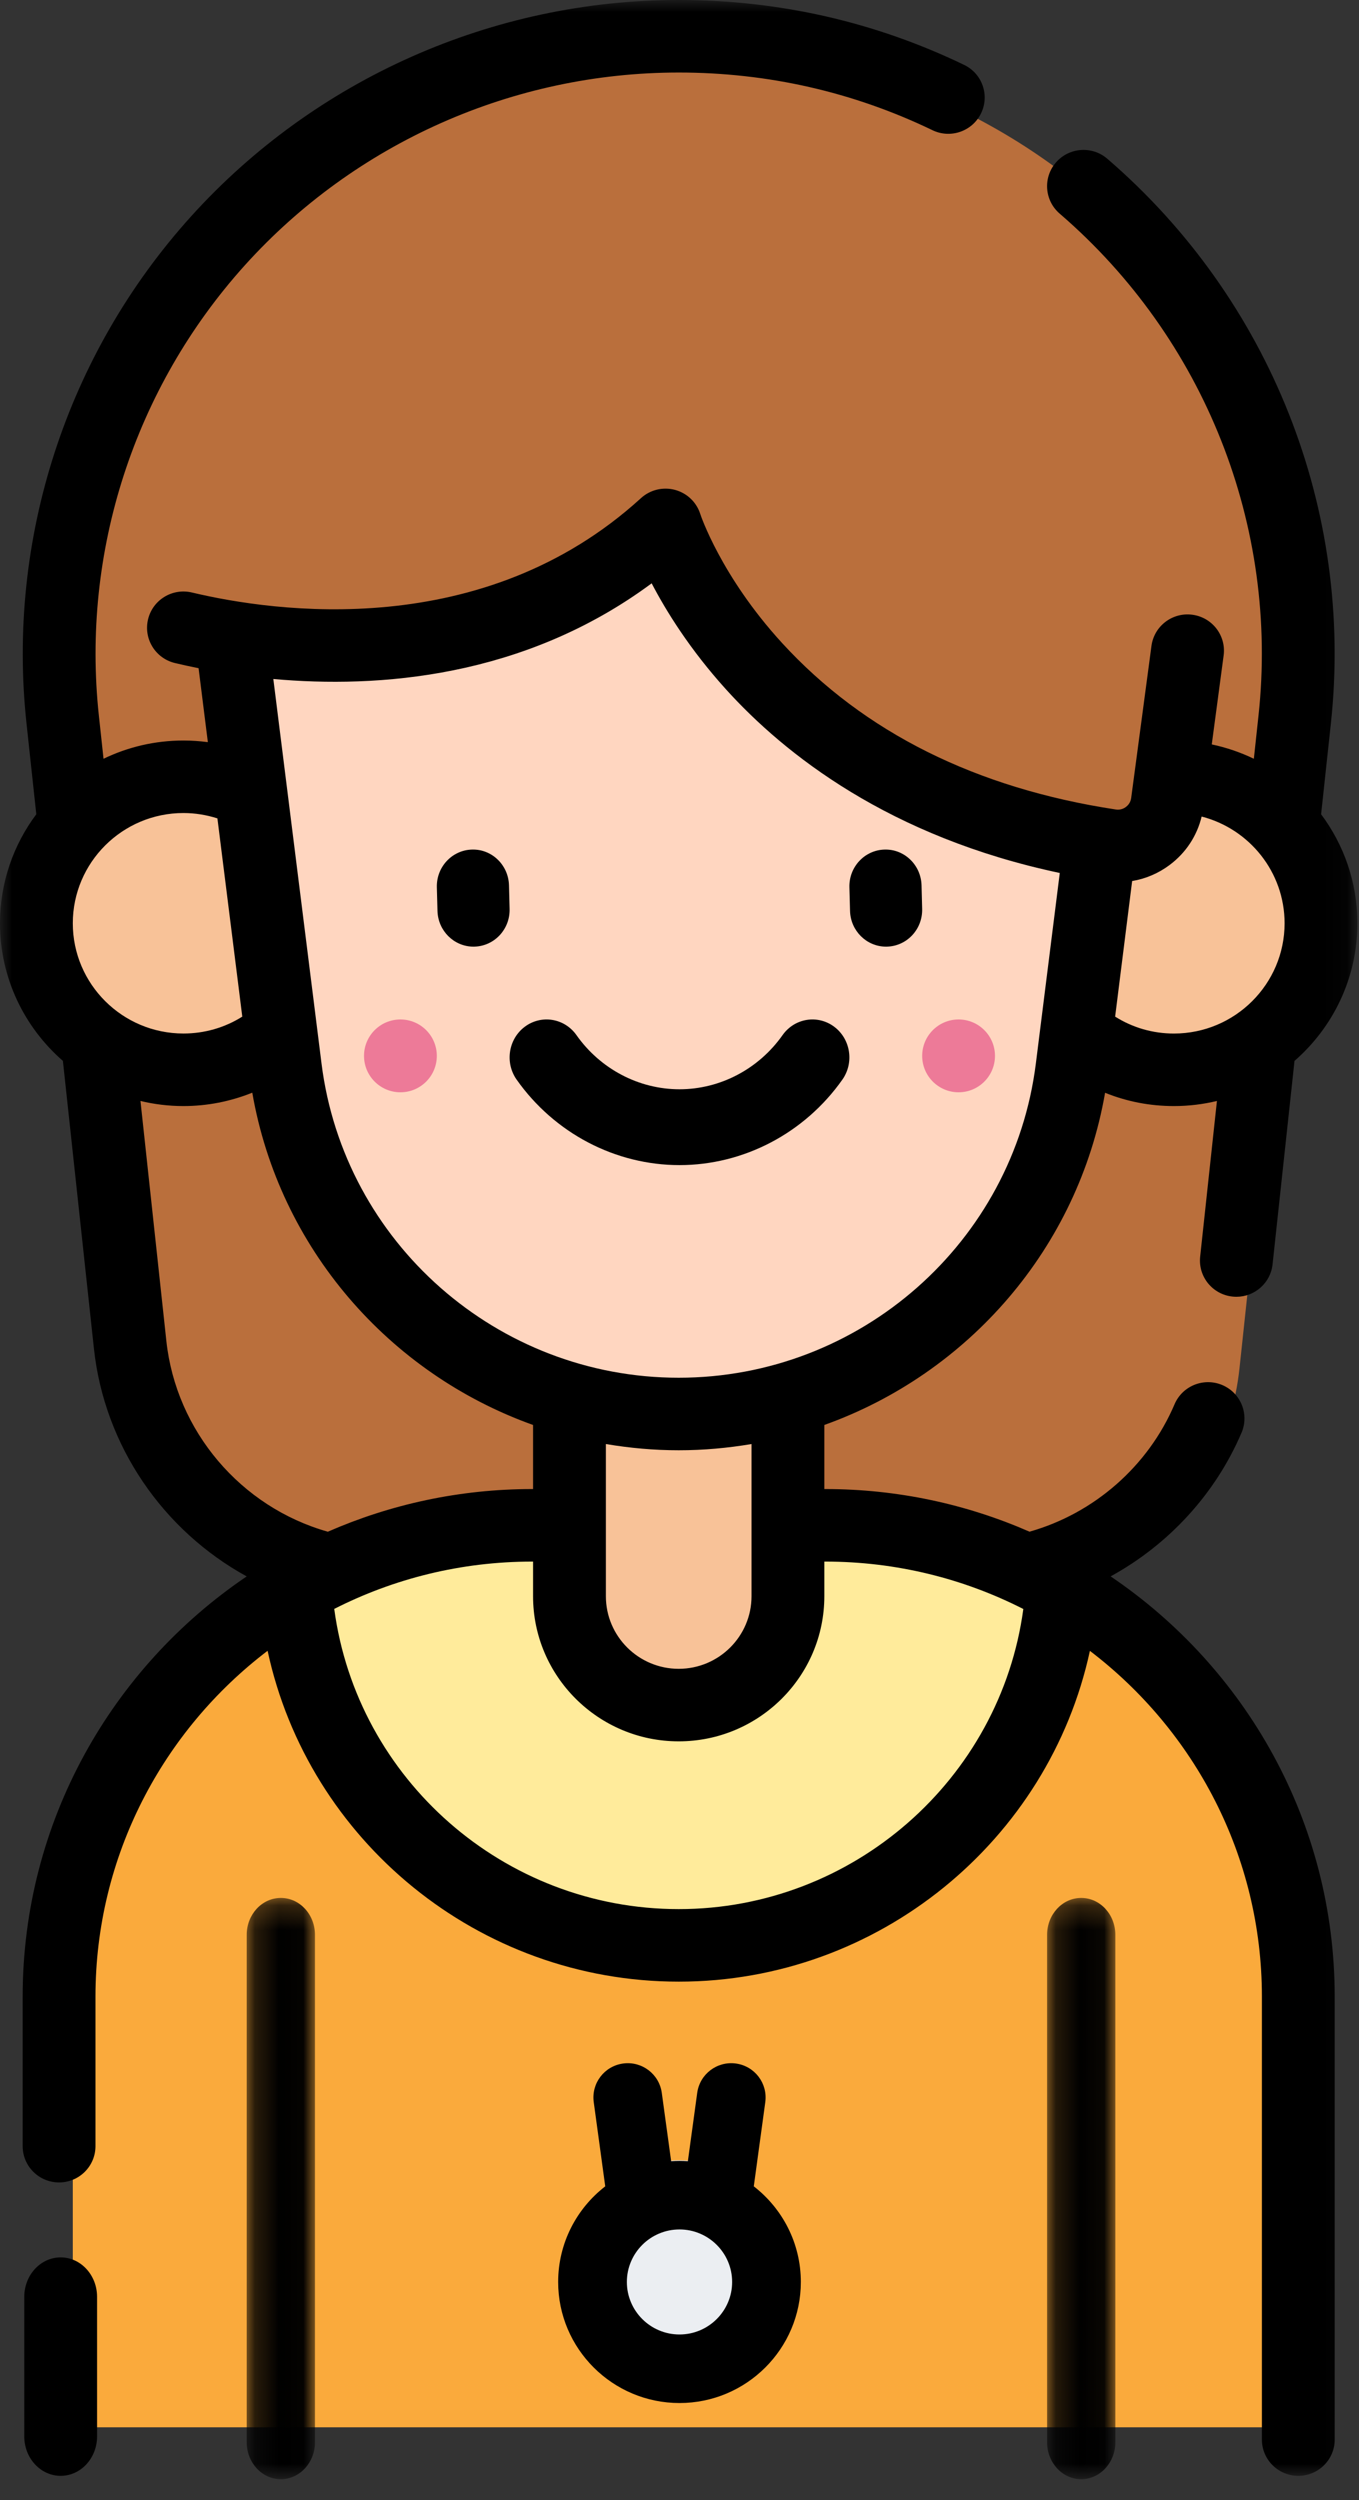 <?xml version="1.0" encoding="UTF-8"?>
<svg width="56px" height="103px" viewBox="0 0 56 103" version="1.1" xmlns="http://www.w3.org/2000/svg" xmlns:xlink="http://www.w3.org/1999/xlink">
    <rect x="0" y="0" width="56" height="103" fill="#333333" stroke="none"/>
    <!-- Generator: Sketch 55.2 (78181) - https://sketchapp.com -->
    <title>Group 42</title>
    <desc>Created with Sketch.</desc>
    <defs>
        <polygon id="path-1" points="0 0 55.934 0 55.934 102 0 102"></polygon>
        <polygon id="path-3" points="0.166 0.191 2.979 0.191 2.979 24.138 0.166 24.138"></polygon>
        <polygon id="path-5" points="0.147 0.191 2.96 0.191 2.96 24.138 0.147 24.138"></polygon>
    </defs>
    <g id="Simulação" stroke="none" stroke-width="1" fill="none" fill-rule="evenodd">
        <g id="Sexo-3" transform="translate(-269, -580)">
            <g id="Group-42" transform="translate(269, 580)">
                <path d="M16.575,66 L40.424,66 C45.897,66 50.491,61.85 51.075,56.375 L53.851,30.39 C55.471,15.227 43.66,2 28.5,2 C13.34,2 1.529,15.227 3.149,30.389 L5.924,56.375 C6.509,61.85 11.103,66 16.575,66" id="Fill-1" fill="#BA6F3C"></path>
                <path d="M54,82.077 L54,100 L3,100 L3,82.077 C3,74.982 6.95,68.793 12.814,65.507 C15.661,63.911 18.956,63 22.469,63 L34.528,63 C38.114,63 41.474,63.949 44.359,65.608 C50.127,68.918 54,75.052 54,82.077" id="Fill-3" fill="#FAAA3C"></path>
                <path d="M43,65.761 C42.436,74.278 35.712,81 27.503,81 C19.257,81 12.513,74.221 12,65.654 C14.796,63.965 18.035,63 21.488,63 L33.338,63 C36.863,62.999 40.164,64.004 43,65.761" id="Fill-5" fill="#FFEB9B"></path>
                <path d="M27.5,70 C25.014,70 23,68 23,65.532 L23,53 L32,53 L32,65.532 C32,68 29.985,70 27.5,70" id="Fill-7" fill="#F8C298"></path>
                <path d="M54,38 C54,41.313 51.314,44 48,44 C44.686,44 42,41.313 42,38 C42,34.686 44.686,32 48,32 C51.314,32 54,34.686 54,38" id="Fill-9" fill="#F8C298"></path>
                <path d="M14,38 C14,41.313 11.314,44 8,44 C4.686,44 2,41.313 2,38 C2,34.686 4.686,32 8,32 C11.314,32 14,34.686 14,38" id="Fill-11" fill="#F8C298"></path>
                <path d="M9,21 L11.879,43.876 C12.895,51.945 19.806,58 28,58 C36.193,58 43.105,51.945 44.12,43.876 L47,21 L9,21 Z" id="Fill-13" fill="#FFD6C0"></path>
                <path d="M6,19 L6,25.606 C6,25.606 18.474,30.012 27.459,21.846 C27.459,21.846 30.909,32.733 45.753,34.976 C46.887,35.148 47.944,34.363 48.095,33.234 L50,19 L6,19 Z" id="Fill-15" fill="#BA6F3C"></path>
                <path d="M41,43.5 C41,44.328 40.328,45 39.5,45 C38.672,45 38,44.328 38,43.5 C38,42.672 38.672,42 39.5,42 C40.328,42 41,42.672 41,43.5" id="Fill-17" fill="#ED7A98"></path>
                <path d="M18,43.5 C18,44.328 17.329,45 16.5,45 C15.671,45 15,44.328 15,43.5 C15,42.672 15.671,42 16.5,42 C17.329,42 18,42.672 18,43.5" id="Fill-19" fill="#ED7A98"></path>
                <path d="M32,93 C32,95.21 30.21,97 28,97 C25.791,97 24,95.21 24,93 C24,90.791 25.791,89 28,89 C30.21,89 32,90.791 32,93" id="Fill-21" fill="#EBEEF2"></path>
                <g id="Group-25">
                    <mask id="mask-2" fill="white">
                        <use xlink:href="#path-1"></use>
                    </mask>
                    <g id="Clip-24"></g>
                    <path d="M27.97,78.652 C20.763,78.652 14.712,73.294 13.773,66.284 C16.223,65.038 18.996,64.334 21.931,64.334 L21.966,64.334 L21.966,65.762 C21.966,69.058 24.658,71.74 27.967,71.74 C31.276,71.74 33.968,69.059 33.968,65.762 L33.968,64.334 L34.004,64.334 C36.941,64.334 39.716,65.039 42.168,66.288 C41.226,73.289 35.159,78.652 27.97,78.652 L27.97,78.652 Z M6.855,55.245 L5.788,45.357 C6.356,45.494 6.949,45.568 7.56,45.568 C8.535,45.568 9.5,45.377 10.396,45.016 C11.509,51.431 16.045,56.589 21.966,58.706 L21.966,61.346 L21.931,61.346 C18.937,61.346 16.088,61.975 13.509,63.104 C9.919,62.089 7.255,58.955 6.855,55.245 L6.855,55.245 Z M8.959,33.716 L9.984,41.883 C9.259,42.338 8.431,42.579 7.559,42.579 C5.045,42.579 3,40.542 3,38.038 C3,35.533 5.045,33.495 7.559,33.495 C8.041,33.496 8.509,33.572 8.959,33.716 L8.959,33.716 Z M26.853,24.032 C27.459,25.193 28.429,26.752 29.896,28.378 C32.336,31.083 36.656,34.483 43.67,35.965 L42.684,43.817 C41.759,51.196 35.432,56.76 27.967,56.76 C20.502,56.76 14.175,51.196 13.249,43.817 L11.263,27.973 C15.559,28.362 21.583,27.937 26.853,24.032 L26.853,24.032 Z M45.951,41.883 L46.652,36.297 C47.206,36.205 47.734,35.982 48.197,35.635 C48.865,35.136 49.324,34.437 49.516,33.64 C51.48,34.147 52.934,35.926 52.934,38.038 C52.934,40.542 50.888,42.58 48.374,42.58 C47.503,42.58 46.675,42.339 45.951,41.883 L45.951,41.883 Z M24.966,59.491 C25.945,59.657 26.946,59.748 27.967,59.748 C28.988,59.748 29.99,59.657 30.968,59.491 L30.968,65.762 C30.968,67.411 29.622,68.752 27.967,68.752 C26.313,68.752 24.966,67.411 24.966,65.762 L24.966,59.491 Z M45.765,64.944 C48.152,63.636 50.082,61.552 51.161,59.021 C51.484,58.261 51.128,57.384 50.366,57.061 C49.603,56.739 48.723,57.094 48.399,57.854 C47.314,60.401 45.088,62.349 42.423,63.103 C39.844,61.974 36.996,61.346 34.004,61.346 L33.968,61.346 L33.968,58.706 C39.887,56.589 44.422,51.434 45.537,45.02 C46.428,45.381 47.385,45.568 48.374,45.568 C48.984,45.568 49.577,45.494 50.146,45.357 L49.455,51.77 C49.366,52.592 49.962,53.328 50.786,53.416 C50.84,53.422 50.894,53.425 50.948,53.425 C51.704,53.425 52.355,52.856 52.438,52.09 L53.342,43.707 C54.929,42.325 55.934,40.297 55.934,38.038 C55.934,36.356 55.377,34.801 54.438,33.546 L54.842,29.801 C55.789,21.02 52.345,12.324 45.628,6.54 C45.002,6.001 44.054,6.069 43.513,6.693 C42.97,7.317 43.039,8.261 43.666,8.801 C49.638,13.944 52.702,21.675 51.859,29.481 L51.667,31.26 C51.122,30.997 50.541,30.797 49.933,30.669 L50.422,27.003 C50.531,26.186 49.954,25.434 49.132,25.326 C48.311,25.217 47.557,25.792 47.448,26.61 L46.612,32.878 C46.585,33.077 46.465,33.193 46.396,33.245 C46.326,33.298 46.18,33.381 45.979,33.35 C40.224,32.477 35.597,30.169 32.227,26.491 C29.705,23.738 28.862,21.197 28.856,21.176 C28.702,20.689 28.309,20.314 27.813,20.182 C27.319,20.05 26.79,20.178 26.412,20.523 C19.903,26.459 11.304,25.219 7.908,24.41 C7.102,24.218 6.293,24.713 6.101,25.515 C5.908,26.318 6.405,27.124 7.21,27.316 C7.501,27.386 7.828,27.457 8.183,27.528 L8.565,30.575 C8.234,30.532 7.899,30.508 7.559,30.508 C6.38,30.508 5.263,30.778 4.266,31.26 L4.074,29.481 C3.347,22.737 5.539,15.975 10.09,10.928 C14.641,5.882 21.157,2.988 27.967,2.988 C31.636,2.988 35.153,3.788 38.422,5.363 C39.167,5.723 40.065,5.412 40.426,4.669 C40.787,3.927 40.475,3.033 39.729,2.674 C36.049,0.9 32.092,-3.984375e-05 27.967,-3.984375e-05 C20.307,-3.984375e-05 12.978,3.255 7.859,8.931 C2.74,14.607 0.274,22.214 1.092,29.801 L1.496,33.546 C0.557,34.801 -8e-05,36.356 -8e-05,38.038 C-8e-05,40.297 1.006,42.325 2.592,43.707 L3.871,55.564 C4.302,59.563 6.72,63.056 10.166,64.945 C4.599,68.71 0.934,75.067 0.934,82.259 L0.934,88.417 C0.934,89.243 1.606,89.912 2.434,89.912 C3.263,89.912 3.934,89.243 3.934,88.417 L3.934,82.259 C3.934,76.455 6.72,71.287 11.027,68.009 C12.709,75.828 19.715,81.64 27.97,81.64 C36.204,81.64 43.224,75.823 44.911,68.012 C49.216,71.291 51.999,76.457 51.999,82.259 L51.999,100.506 C51.999,101.331 52.671,102 53.499,102 C54.328,102 54.999,101.331 54.999,100.506 L54.999,82.259 C54.999,75.066 51.334,68.709 45.765,64.944 L45.765,64.944 Z" id="Fill-23" fill="#000000" mask="url(#mask-2)"></path>
                </g>
                <path d="M2.5,93 C1.672,93 1,93.728 1,94.627 L1,100.373 C1,101.272 1.672,102 2.5,102 C3.328,102 4,101.272 4,100.373 L4,94.627 C4,93.728 3.328,93 2.5,93" id="Fill-26" fill="#000000"></path>
                <path d="M19.512,39 C19.526,39 19.54,39 19.554,38.999 C20.375,38.976 21.022,38.28 20.999,37.443 L20.974,36.474 C20.951,35.638 20.269,34.975 19.447,35.001 C18.626,35.024 17.978,35.72 18.001,36.557 L18.027,37.526 C18.049,38.349 18.71,39 19.512,39" id="Fill-28" fill="#000000"></path>
                <path d="M36.512,39 C36.526,39 36.54,39 36.554,38.999 C37.375,38.976 38.022,38.28 37.999,37.443 L37.974,36.474 C37.951,35.638 37.268,34.975 36.447,35.001 C35.626,35.024 34.978,35.72 35.001,36.557 L35.027,37.526 C35.049,38.349 35.71,39 36.512,39" id="Fill-30" fill="#000000"></path>
                <path d="M28,48 C30.647,48 33.156,46.684 34.711,44.479 C35.204,43.78 35.051,42.803 34.371,42.297 C33.69,41.791 32.739,41.947 32.246,42.646 C31.261,44.042 29.674,44.876 28,44.876 C26.326,44.876 24.739,44.042 23.755,42.646 C23.262,41.947 22.311,41.791 21.629,42.297 C20.949,42.803 20.796,43.78 21.289,44.479 C22.845,46.684 25.353,48 28,48" id="Fill-32" fill="#000000"></path>
                <g id="Group-36" transform="translate(10, 78)">
                    <mask id="mask-4" fill="white">
                        <use xlink:href="#path-3"></use>
                    </mask>
                    <g id="Clip-35"></g>
                    <path d="M1.573,0.191 C0.795,0.191 0.166,0.872 0.166,1.712 L0.166,22.617 C0.166,23.456 0.795,24.138 1.573,24.138 C2.349,24.138 2.979,23.456 2.979,22.617 L2.979,1.712 C2.979,0.872 2.349,0.191 1.573,0.191" id="Fill-34" fill="#000000" mask="url(#mask-4)"></path>
                </g>
                <g id="Group-39" transform="translate(43, 78)">
                    <mask id="mask-6" fill="white">
                        <use xlink:href="#path-5"></use>
                    </mask>
                    <g id="Clip-38"></g>
                    <path d="M1.553,0.191 C0.776,0.191 0.147,0.872 0.147,1.712 L0.147,22.617 C0.147,23.456 0.776,24.138 1.553,24.138 C2.33,24.138 2.96,23.456 2.96,22.617 L2.96,1.712 C2.96,0.872 2.33,0.191 1.553,0.191" id="Fill-37" fill="#000000" mask="url(#mask-6)"></path>
                </g>
                <path d="M28,96.176 C26.804,96.176 25.831,95.206 25.831,94.013 C25.831,92.82 26.804,91.849 28,91.849 C29.196,91.849 30.169,92.82 30.169,94.013 C30.169,95.206 29.196,96.176 28,96.176 M31.061,90.073 L31.535,86.603 C31.64,85.83 31.099,85.118 30.324,85.013 C29.547,84.907 28.836,85.449 28.73,86.222 L28.345,89.038 C28.23,89.031 28.116,89.025 28,89.025 C27.885,89.025 27.77,89.031 27.656,89.038 L27.27,86.222 C27.165,85.449 26.451,84.907 25.676,85.013 C24.902,85.118 24.36,85.83 24.466,86.603 L24.94,90.073 C23.761,90.986 23,92.412 23,94.013 C23,96.763 25.243,99 28,99 C30.757,99 33,96.763 33,94.013 C33,92.412 32.239,90.986 31.061,90.073" id="Fill-40" fill="#000000"></path>
            </g>
        </g>
    </g>
</svg>